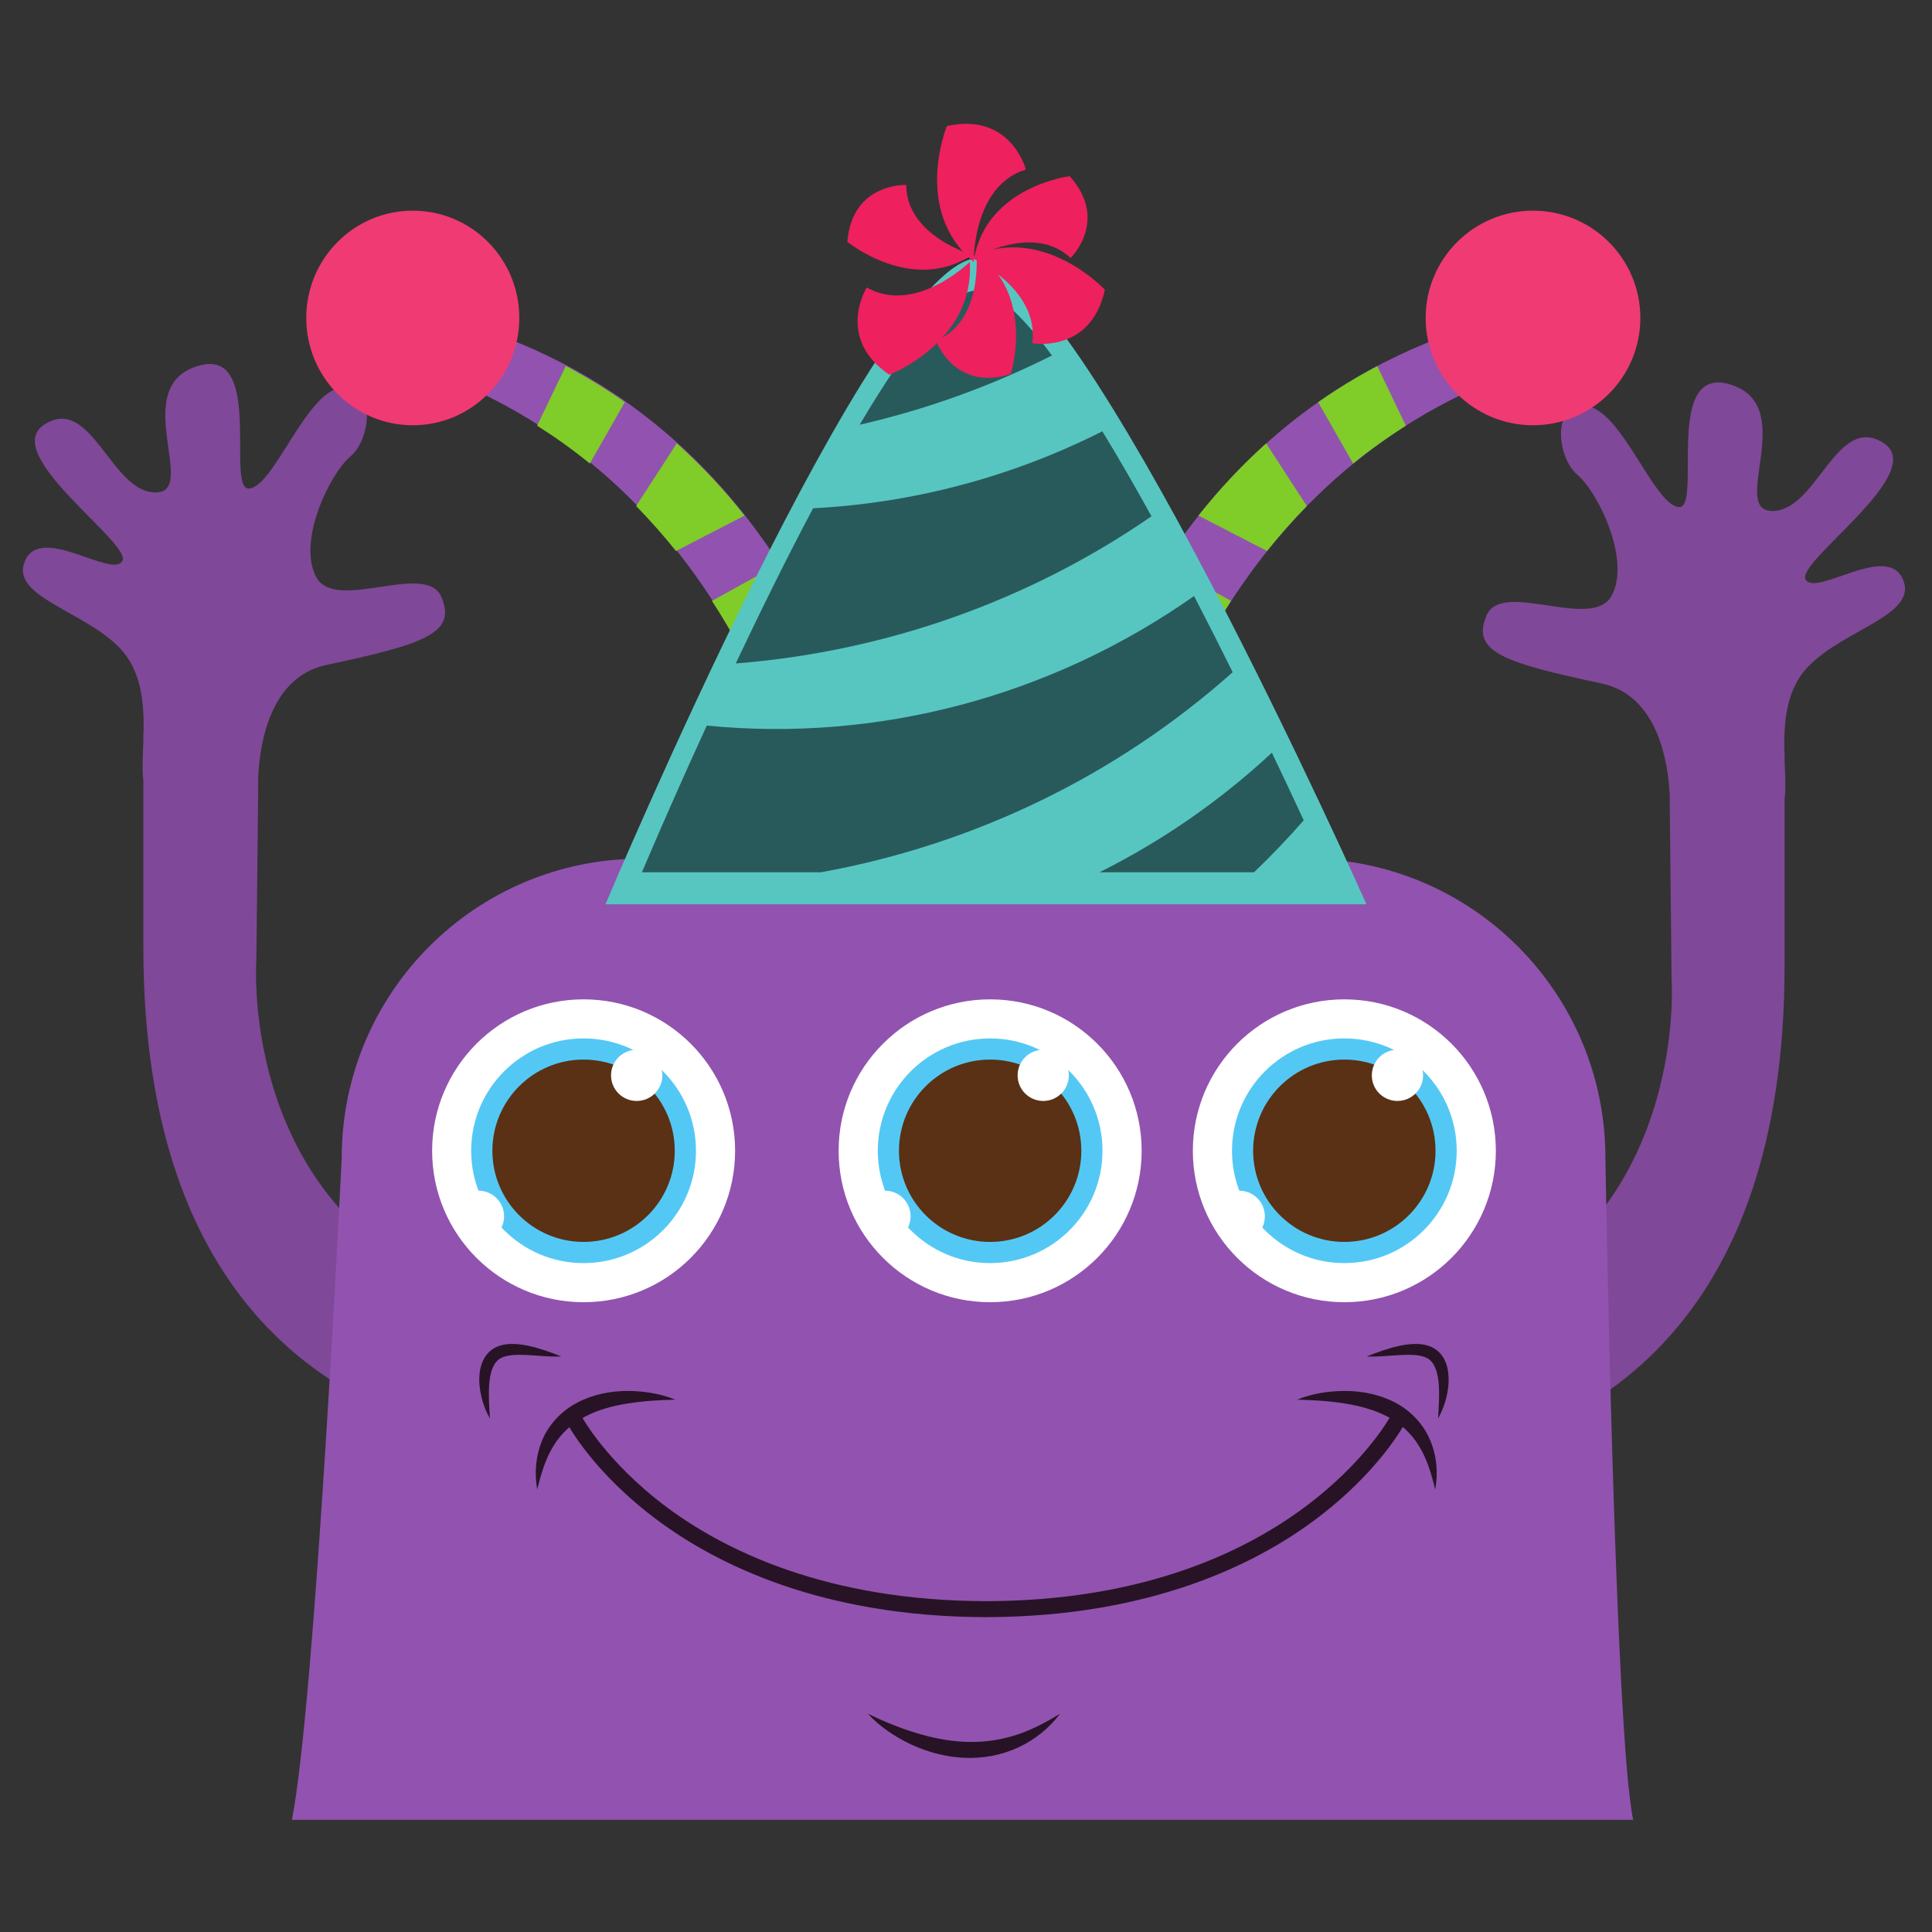 <svg xmlns="http://www.w3.org/2000/svg" xmlns:xlink="http://www.w3.org/1999/xlink" width="500" zoomAndPan="magnify" viewBox="0 0 375 375" height="500" preserveAspectRatio="xMidYMid meet" version="1.0"><rect x="0" y="0" width="375" height="375" fill="#333333" stroke="none"/><defs><clipPath id="3e17a096fd"><path d="M 56.402 61 L 317 61 L 317 353.168 L 56.402 353.168 Z M 56.402 61 " clip-rule="nonzero"/></clipPath></defs><path fill="#804898" d="M 310.895 132.672 C 321.754 134.996 323.781 147.809 324.094 154.414 L 324.121 158.371 L 324.121 158.387 L 324.453 190.098 C 324.453 190.098 328.16 241 279.879 255.949 L 279.879 283.176 C 308.168 277.914 346.387 257.805 346.387 187.441 L 346.387 155.074 C 346.648 153.094 346.488 150.441 346.387 147.504 L 346.387 145.871 L 346.34 145.871 C 346.227 140.184 346.676 133.777 351.043 129.297 C 358.18 122.008 372.449 119.352 369.316 112.355 C 366.176 105.363 352.457 115.906 350.473 112.488 C 348.48 109.059 374.582 91.652 365.531 85.945 C 356.484 80.242 352.703 99.07 344.098 99.18 C 335.477 99.281 349.301 78.887 335.961 74.664 C 322.621 70.441 330.598 99.051 325.785 98.422 C 320.949 97.801 314.812 79.715 307.98 78.82 C 301.141 77.918 302.121 88.75 306.168 92.156 C 310.199 95.562 316.602 108.734 312.805 115.652 C 308.996 122.547 291.539 112.445 288.539 119.453 C 285.543 126.473 291.703 128.582 310.895 132.672 " fill-opacity="1" fill-rule="nonzero"/><path fill="#804898" d="M 63.316 129.074 C 52.461 131.406 50.43 144.215 50.113 150.824 L 50.102 154.777 L 50.102 154.793 L 49.758 186.508 C 49.758 186.508 46.051 237.406 94.336 252.355 L 94.336 279.586 C 66.043 274.312 27.824 254.207 27.824 183.84 L 27.824 151.48 C 27.555 149.496 27.727 146.844 27.824 143.91 L 27.824 142.285 L 27.867 142.285 C 27.988 136.59 27.531 130.18 23.168 125.699 C 16.039 118.406 1.758 115.758 4.895 108.766 C 8.035 101.766 21.75 112.309 23.742 108.898 C 25.734 105.461 -0.367 88.062 8.684 82.355 C 17.73 76.648 21.516 95.477 30.121 95.586 C 38.73 95.688 24.906 75.293 38.258 71.074 C 51.602 66.852 43.605 95.457 48.43 94.828 C 53.262 94.203 59.402 76.117 66.234 75.227 C 73.066 74.324 72.09 85.152 68.047 88.562 C 64.008 91.969 57.613 105.141 61.41 112.055 C 65.211 118.957 82.676 108.852 85.668 115.863 C 88.672 122.875 82.504 124.992 63.316 129.074 " fill-opacity="1" fill-rule="nonzero"/><g clip-path="url(#3e17a096fd)"><path fill="#9153af" d="M 56.652 353.227 L 317 353.227 C 313.418 336.406 311.609 224.758 311.609 224.758 C 311.609 192.676 285.598 166.672 253.512 166.672 L 218.496 166.672 C 224.641 138.91 244.152 84.965 304.371 68.953 L 291.352 61.719 C 225.32 79.273 208.223 142.434 204.047 166.672 L 173.02 166.672 C 168.859 142.434 151.898 79.273 86.367 61.719 L 73.453 68.953 C 133.211 84.965 152.582 138.91 158.68 166.672 L 124.41 166.672 C 92.336 166.672 66.328 192.676 66.328 224.758 C 66.328 224.758 61.219 330.523 56.652 353.227 " fill-opacity="1" fill-rule="nonzero"/></g><path fill="#f03a74" d="M 276.719 61.719 C 276.719 50.203 286.043 40.891 297.559 40.891 C 309.051 40.891 318.391 50.203 318.391 61.719 C 318.391 73.215 309.051 82.543 297.559 82.543 C 286.043 82.543 276.719 73.215 276.719 61.719 " fill-opacity="1" fill-rule="nonzero"/><path fill="#f03a74" d="M 100.797 61.719 C 100.797 50.203 91.547 40.891 80.113 40.891 C 68.703 40.891 59.445 50.203 59.445 61.719 C 59.445 73.215 68.703 82.543 80.113 82.543 C 91.547 82.543 100.797 73.215 100.797 61.719 " fill-opacity="1" fill-rule="nonzero"/><path fill="#80cc28" d="M 205.367 159.711 L 219.746 161.246 C 220.508 158.277 221.402 155.113 222.477 151.801 L 207.883 149.707 C 206.852 153.309 206.031 156.66 205.367 159.711 " fill-opacity="1" fill-rule="nonzero"/><path fill="#80cc28" d="M 210.785 140.609 L 225.289 143.77 C 226.312 141.09 227.438 138.348 228.672 135.566 L 214.918 130.012 C 213.348 133.637 211.98 137.18 210.785 140.609 " fill-opacity="1" fill-rule="nonzero"/><path fill="#80cc28" d="M 220.48 118.559 L 233.973 124.941 C 235.496 122.164 237.164 119.383 238.949 116.629 L 225.914 109.43 C 223.945 112.461 222.141 115.508 220.48 118.559 " fill-opacity="1" fill-rule="nonzero"/><path fill="#80cc28" d="M 232.613 100.078 L 245.926 106.949 C 248.312 103.969 250.891 101.047 253.656 98.219 L 245.762 86.059 C 240.844 90.477 236.48 95.188 232.613 100.078 " fill-opacity="1" fill-rule="nonzero"/><path fill="#80cc28" d="M 255.855 78.062 L 262.637 89.973 C 265.824 87.383 269.246 84.93 272.875 82.621 L 267.328 71.055 C 263.246 73.207 259.426 75.551 255.855 78.062 " fill-opacity="1" fill-rule="nonzero"/><path fill="#80cc28" d="M 171.762 159.711 L 157.383 161.246 C 156.625 158.277 155.727 155.113 154.66 151.801 L 169.238 149.707 C 170.27 153.309 171.098 156.66 171.762 159.711 " fill-opacity="1" fill-rule="nonzero"/><path fill="#80cc28" d="M 166.344 140.609 L 151.84 143.77 C 150.816 141.09 149.699 138.348 148.449 135.566 L 162.211 130.012 C 163.773 133.637 165.148 137.18 166.344 140.609 " fill-opacity="1" fill-rule="nonzero"/><path fill="#80cc28" d="M 156.645 118.559 L 143.16 124.941 C 141.625 122.164 139.98 119.383 138.184 116.629 L 151.215 109.43 C 153.18 112.461 154.992 115.508 156.645 118.559 " fill-opacity="1" fill-rule="nonzero"/><path fill="#80cc28" d="M 144.52 100.078 L 131.199 106.949 C 128.816 103.969 126.234 101.047 123.473 98.219 L 131.355 86.059 C 136.281 90.477 140.656 95.188 144.52 100.078 " fill-opacity="1" fill-rule="nonzero"/><path fill="#80cc28" d="M 121.277 78.062 L 114.484 89.973 C 111.305 87.383 107.887 84.93 104.254 82.621 L 109.812 71.055 C 113.883 73.207 117.703 75.551 121.277 78.062 " fill-opacity="1" fill-rule="nonzero"/><path fill="#ffffff" d="M 290.344 223.367 C 290.344 239.594 277.184 252.758 260.934 252.758 C 244.695 252.758 231.531 239.594 231.531 223.367 C 231.531 207.133 244.695 193.973 260.934 193.973 C 277.184 193.973 290.344 207.133 290.344 223.367 " fill-opacity="1" fill-rule="nonzero"/><path fill="#54c8f4" d="M 282.746 223.367 C 282.746 235.402 272.988 245.168 260.934 245.168 C 248.891 245.168 239.129 235.402 239.129 223.367 C 239.129 211.328 248.891 201.555 260.934 201.555 C 272.988 201.555 282.746 211.328 282.746 223.367 " fill-opacity="1" fill-rule="nonzero"/><path fill="#5a3114" d="M 278.637 223.367 C 278.637 233.133 270.711 241.055 260.934 241.055 C 251.16 241.055 243.234 233.133 243.234 223.367 C 243.234 213.586 251.16 205.664 260.934 205.664 C 270.711 205.664 278.637 213.586 278.637 223.367 " fill-opacity="1" fill-rule="nonzero"/><path fill="#ffffff" d="M 245.508 236.082 C 245.508 238.824 243.277 241.055 240.527 241.055 C 237.785 241.055 235.547 238.824 235.547 236.082 C 235.547 233.332 237.785 231.109 240.527 231.109 C 243.277 231.109 245.508 233.332 245.508 236.082 " fill-opacity="1" fill-rule="nonzero"/><path fill="#ffffff" d="M 276.219 208.73 C 276.219 211.477 273.992 213.695 271.242 213.695 C 268.496 213.695 266.27 211.477 266.27 208.73 C 266.27 205.984 268.496 203.754 271.242 203.754 C 273.992 203.754 276.219 205.984 276.219 208.73 " fill-opacity="1" fill-rule="nonzero"/><path fill="#ffffff" d="M 221.594 223.367 C 221.594 239.594 208.426 252.758 192.184 252.758 C 175.945 252.758 162.777 239.594 162.777 223.367 C 162.777 207.133 175.945 193.973 192.184 193.973 C 208.426 193.973 221.594 207.133 221.594 223.367 " fill-opacity="1" fill-rule="nonzero"/><path fill="#54c8f4" d="M 213.996 223.367 C 213.996 235.402 204.23 245.168 192.184 245.168 C 180.133 245.168 170.379 235.402 170.379 223.367 C 170.379 211.328 180.133 201.555 192.184 201.555 C 204.23 201.555 213.996 211.328 213.996 223.367 " fill-opacity="1" fill-rule="nonzero"/><path fill="#5a3114" d="M 209.887 223.367 C 209.887 233.133 201.957 241.055 192.184 241.055 C 182.402 241.055 174.488 233.133 174.488 223.367 C 174.488 213.586 182.402 205.664 192.184 205.664 C 201.957 205.664 209.887 213.586 209.887 223.367 " fill-opacity="1" fill-rule="nonzero"/><path fill="#ffffff" d="M 176.746 236.082 C 176.746 238.824 174.523 241.055 171.77 241.055 C 169.027 241.055 166.793 238.824 166.793 236.082 C 166.793 233.332 169.027 231.109 171.77 231.109 C 174.523 231.109 176.746 233.332 176.746 236.082 " fill-opacity="1" fill-rule="nonzero"/><path fill="#ffffff" d="M 207.461 208.73 C 207.461 211.477 205.234 213.695 202.492 213.695 C 199.738 213.695 197.52 211.477 197.52 208.73 C 197.52 205.984 199.738 203.754 202.492 203.754 C 205.234 203.754 207.461 205.984 207.461 208.73 " fill-opacity="1" fill-rule="nonzero"/><path fill="#ffffff" d="M 142.684 223.367 C 142.684 239.594 129.516 252.758 113.27 252.758 C 97.035 252.758 83.875 239.594 83.875 223.367 C 83.875 207.133 97.035 193.973 113.27 193.973 C 129.516 193.973 142.684 207.133 142.684 223.367 " fill-opacity="1" fill-rule="nonzero"/><path fill="#54c8f4" d="M 135.09 223.367 C 135.09 235.402 125.316 245.168 113.27 245.168 C 101.223 245.168 91.453 235.402 91.453 223.367 C 91.453 211.328 101.223 201.555 113.27 201.555 C 125.316 201.555 135.09 211.328 135.09 223.367 " fill-opacity="1" fill-rule="nonzero"/><path fill="#5a3114" d="M 130.973 223.367 C 130.973 233.133 123.039 241.055 113.27 241.055 C 103.496 241.055 95.57 233.133 95.57 223.367 C 95.57 213.586 103.496 205.664 113.27 205.664 C 123.039 205.664 130.973 213.586 130.973 223.367 " fill-opacity="1" fill-rule="nonzero"/><path fill="#ffffff" d="M 97.84 236.082 C 97.84 238.824 95.609 241.055 92.859 241.055 C 90.105 241.055 87.883 238.824 87.883 236.082 C 87.883 233.332 90.105 231.109 92.859 231.109 C 95.609 231.109 97.84 233.332 97.84 236.082 " fill-opacity="1" fill-rule="nonzero"/><path fill="#ffffff" d="M 128.562 208.73 C 128.562 211.477 126.332 213.695 123.574 213.695 C 120.828 213.695 118.602 211.477 118.602 208.73 C 118.602 205.984 120.828 203.754 123.574 203.754 C 126.332 203.754 128.562 205.984 128.562 208.73 " fill-opacity="1" fill-rule="nonzero"/><path fill="#271325" d="M 191.668 313.887 L 191.098 313.887 C 159.391 313.762 139.094 303.609 127.629 295.078 C 115.043 285.727 110.152 276.441 109.953 276.047 L 112.711 274.617 C 112.754 274.707 117.562 283.766 129.629 292.703 C 140.746 300.926 160.473 310.727 191.387 310.785 C 250.707 310.668 269.867 274.977 270.055 274.617 L 272.797 276.047 C 272.602 276.441 267.711 285.727 255.129 295.078 C 243.664 303.609 223.367 313.762 191.668 313.887 " fill-opacity="1" fill-rule="nonzero"/><path fill="#271325" d="M 251.773 271.672 C 254.727 270.469 257.941 269.98 261.176 269.98 C 264.406 270.012 267.738 270.641 270.762 272.219 C 273.773 273.766 276.316 276.441 277.594 279.547 C 278.918 282.664 279.137 286.012 278.57 289.129 C 277.836 286.039 276.953 283.117 275.422 280.66 C 273.922 278.191 271.816 276.285 269.309 274.969 C 266.793 273.648 263.945 272.867 260.973 272.41 C 258.012 271.93 254.945 271.75 251.773 271.672 " fill-opacity="1" fill-rule="nonzero"/><path fill="#271325" d="M 131.078 271.672 C 127.914 271.75 124.848 271.93 121.879 272.41 C 118.922 272.867 116.059 273.648 113.539 274.969 C 111.031 276.285 108.918 278.191 107.426 280.66 C 105.902 283.117 105.016 286.039 104.277 289.129 C 103.715 286.012 103.949 282.664 105.238 279.555 C 106.535 276.441 109.074 273.766 112.094 272.227 C 115.109 270.641 118.445 270.012 121.676 269.98 C 124.91 269.98 128.113 270.469 131.078 271.672 " fill-opacity="1" fill-rule="nonzero"/><path fill="#271325" d="M 168.465 332.645 C 171.559 334.141 174.652 335.406 177.797 336.359 C 180.93 337.32 184.117 337.953 187.305 338.086 C 190.496 338.227 193.684 337.848 196.77 336.898 C 199.859 335.969 202.805 334.441 205.742 332.645 C 203.68 335.406 200.875 337.672 197.645 339.18 C 194.402 340.684 190.754 341.355 187.176 341.191 C 183.594 341.035 180.102 340.098 176.918 338.633 C 173.754 337.141 170.809 335.195 168.465 332.645 " fill-opacity="1" fill-rule="nonzero"/><path fill="#271325" d="M 279.121 275.352 C 279.262 273.129 279.41 270.961 279.277 268.891 C 279.152 266.852 278.645 264.793 277.398 263.863 C 276.789 263.402 275.898 263.152 274.938 263.047 C 273.961 262.945 272.914 262.961 271.859 263.016 C 269.727 263.109 267.516 263.391 265.277 263.297 C 267.344 262.461 269.395 261.715 271.617 261.227 C 272.727 261 273.867 260.824 275.086 260.859 C 276.273 260.898 277.621 261.148 278.793 262.004 C 279.953 262.875 280.59 264.141 280.902 265.344 C 281.199 266.559 281.227 267.762 281.129 268.918 C 280.902 271.223 280.223 273.395 279.121 275.352 " fill-opacity="1" fill-rule="nonzero"/><path fill="#271325" d="M 95.102 275.352 C 93.992 273.395 93.312 271.223 93.078 268.918 C 92.969 267.762 93.008 266.559 93.312 265.344 C 93.625 264.141 94.258 262.875 95.422 262.004 C 96.59 261.148 97.934 260.898 99.133 260.859 C 100.348 260.824 101.488 261 102.602 261.227 C 104.812 261.715 106.875 262.461 108.945 263.297 C 106.691 263.391 104.488 263.109 102.367 263.016 C 101.293 262.961 100.25 262.945 99.273 263.047 C 98.297 263.152 97.422 263.402 96.816 263.863 C 95.566 264.793 95.062 266.852 94.938 268.891 C 94.809 270.961 94.945 273.129 95.102 275.352 " fill-opacity="1" fill-rule="nonzero"/><path fill="#57c6c1" d="M 265.23 175.523 L 117.523 175.523 C 117.523 175.523 170.254 50.148 189.754 50.148 C 209.367 50.148 265.23 175.523 265.23 175.523 " fill-opacity="1" fill-rule="nonzero"/><path fill="#295a5b" d="M 246.871 146.098 C 236.699 155.555 225.402 163.316 213.402 169.312 L 243.402 169.312 C 246.758 166.105 249.969 162.738 253.055 159.227 C 251.371 155.582 249.273 151.109 246.871 146.098 " fill-opacity="1" fill-rule="nonzero"/><path fill="#295a5b" d="M 239.262 130.473 C 236.887 125.676 234.363 120.691 231.766 115.684 C 203.875 135.316 170.223 144.09 137.188 140.836 C 129.699 157.16 124.598 169.312 124.598 169.312 L 159.336 169.312 C 188.996 163.941 216.715 150.582 239.262 130.473 " fill-opacity="1" fill-rule="nonzero"/><path fill="#295a5b" d="M 142.805 128.777 C 171.895 126.484 199.766 116.605 223.508 100.211 C 220.316 94.438 217.109 88.855 213.965 83.715 C 196.355 92.602 177.215 97.656 157.82 98.652 C 152.59 108.512 147.434 118.996 142.805 128.777 " fill-opacity="1" fill-rule="nonzero"/><path fill="#295a5b" d="M 204.188 68.996 C 198.426 61.258 193.332 56.371 189.668 56.371 C 184.188 56.371 175.805 67.34 166.859 82.441 C 179.824 79.477 192.348 74.949 204.188 68.996 " fill-opacity="1" fill-rule="nonzero"/><path fill="#ee205d" d="M 189.004 50.844 C 189.004 50.844 188.695 36.121 199.125 32.898 C 199.125 32.898 196.215 21.711 183.789 24.465 C 183.789 24.465 177.039 40.875 189.004 50.844 " fill-opacity="1" fill-rule="nonzero"/><path fill="#ee205d" d="M 188.32 49.922 C 188.32 49.922 201.82 55.816 200.367 66.629 C 200.367 66.629 211.754 68.672 214.457 56.238 C 214.457 56.238 202.375 43.234 188.32 49.922 " fill-opacity="1" fill-rule="nonzero"/><path fill="#ee205d" d="M 188.23 50.844 C 188.23 50.844 177.73 61.172 168.23 55.801 C 168.23 55.801 162.094 65.609 172.625 72.734 C 172.625 72.734 189.199 66.375 188.23 50.844 " fill-opacity="1" fill-rule="nonzero"/><path fill="#ee205d" d="M 189.086 50.086 C 189.086 50.086 200.594 43.273 207.797 50.074 C 207.797 50.074 215.336 42.777 207.621 34.195 C 207.621 34.195 191.629 36.184 189.086 50.086 " fill-opacity="1" fill-rule="nonzero"/><path fill="#ee205d" d="M 189.512 49.141 C 189.512 49.141 190.887 62.434 181.68 66.117 C 181.68 66.117 185.148 76.031 196.184 72.609 C 196.184 72.609 201.078 57.262 189.512 49.141 " fill-opacity="1" fill-rule="nonzero"/><path fill="#ee205d" d="M 188.754 49.473 C 188.754 49.473 175.895 45.797 175.906 35.898 C 175.906 35.898 165.41 35.414 164.469 46.926 C 164.469 46.926 176.898 57.18 188.754 49.473 " fill-opacity="1" fill-rule="nonzero"/></svg>